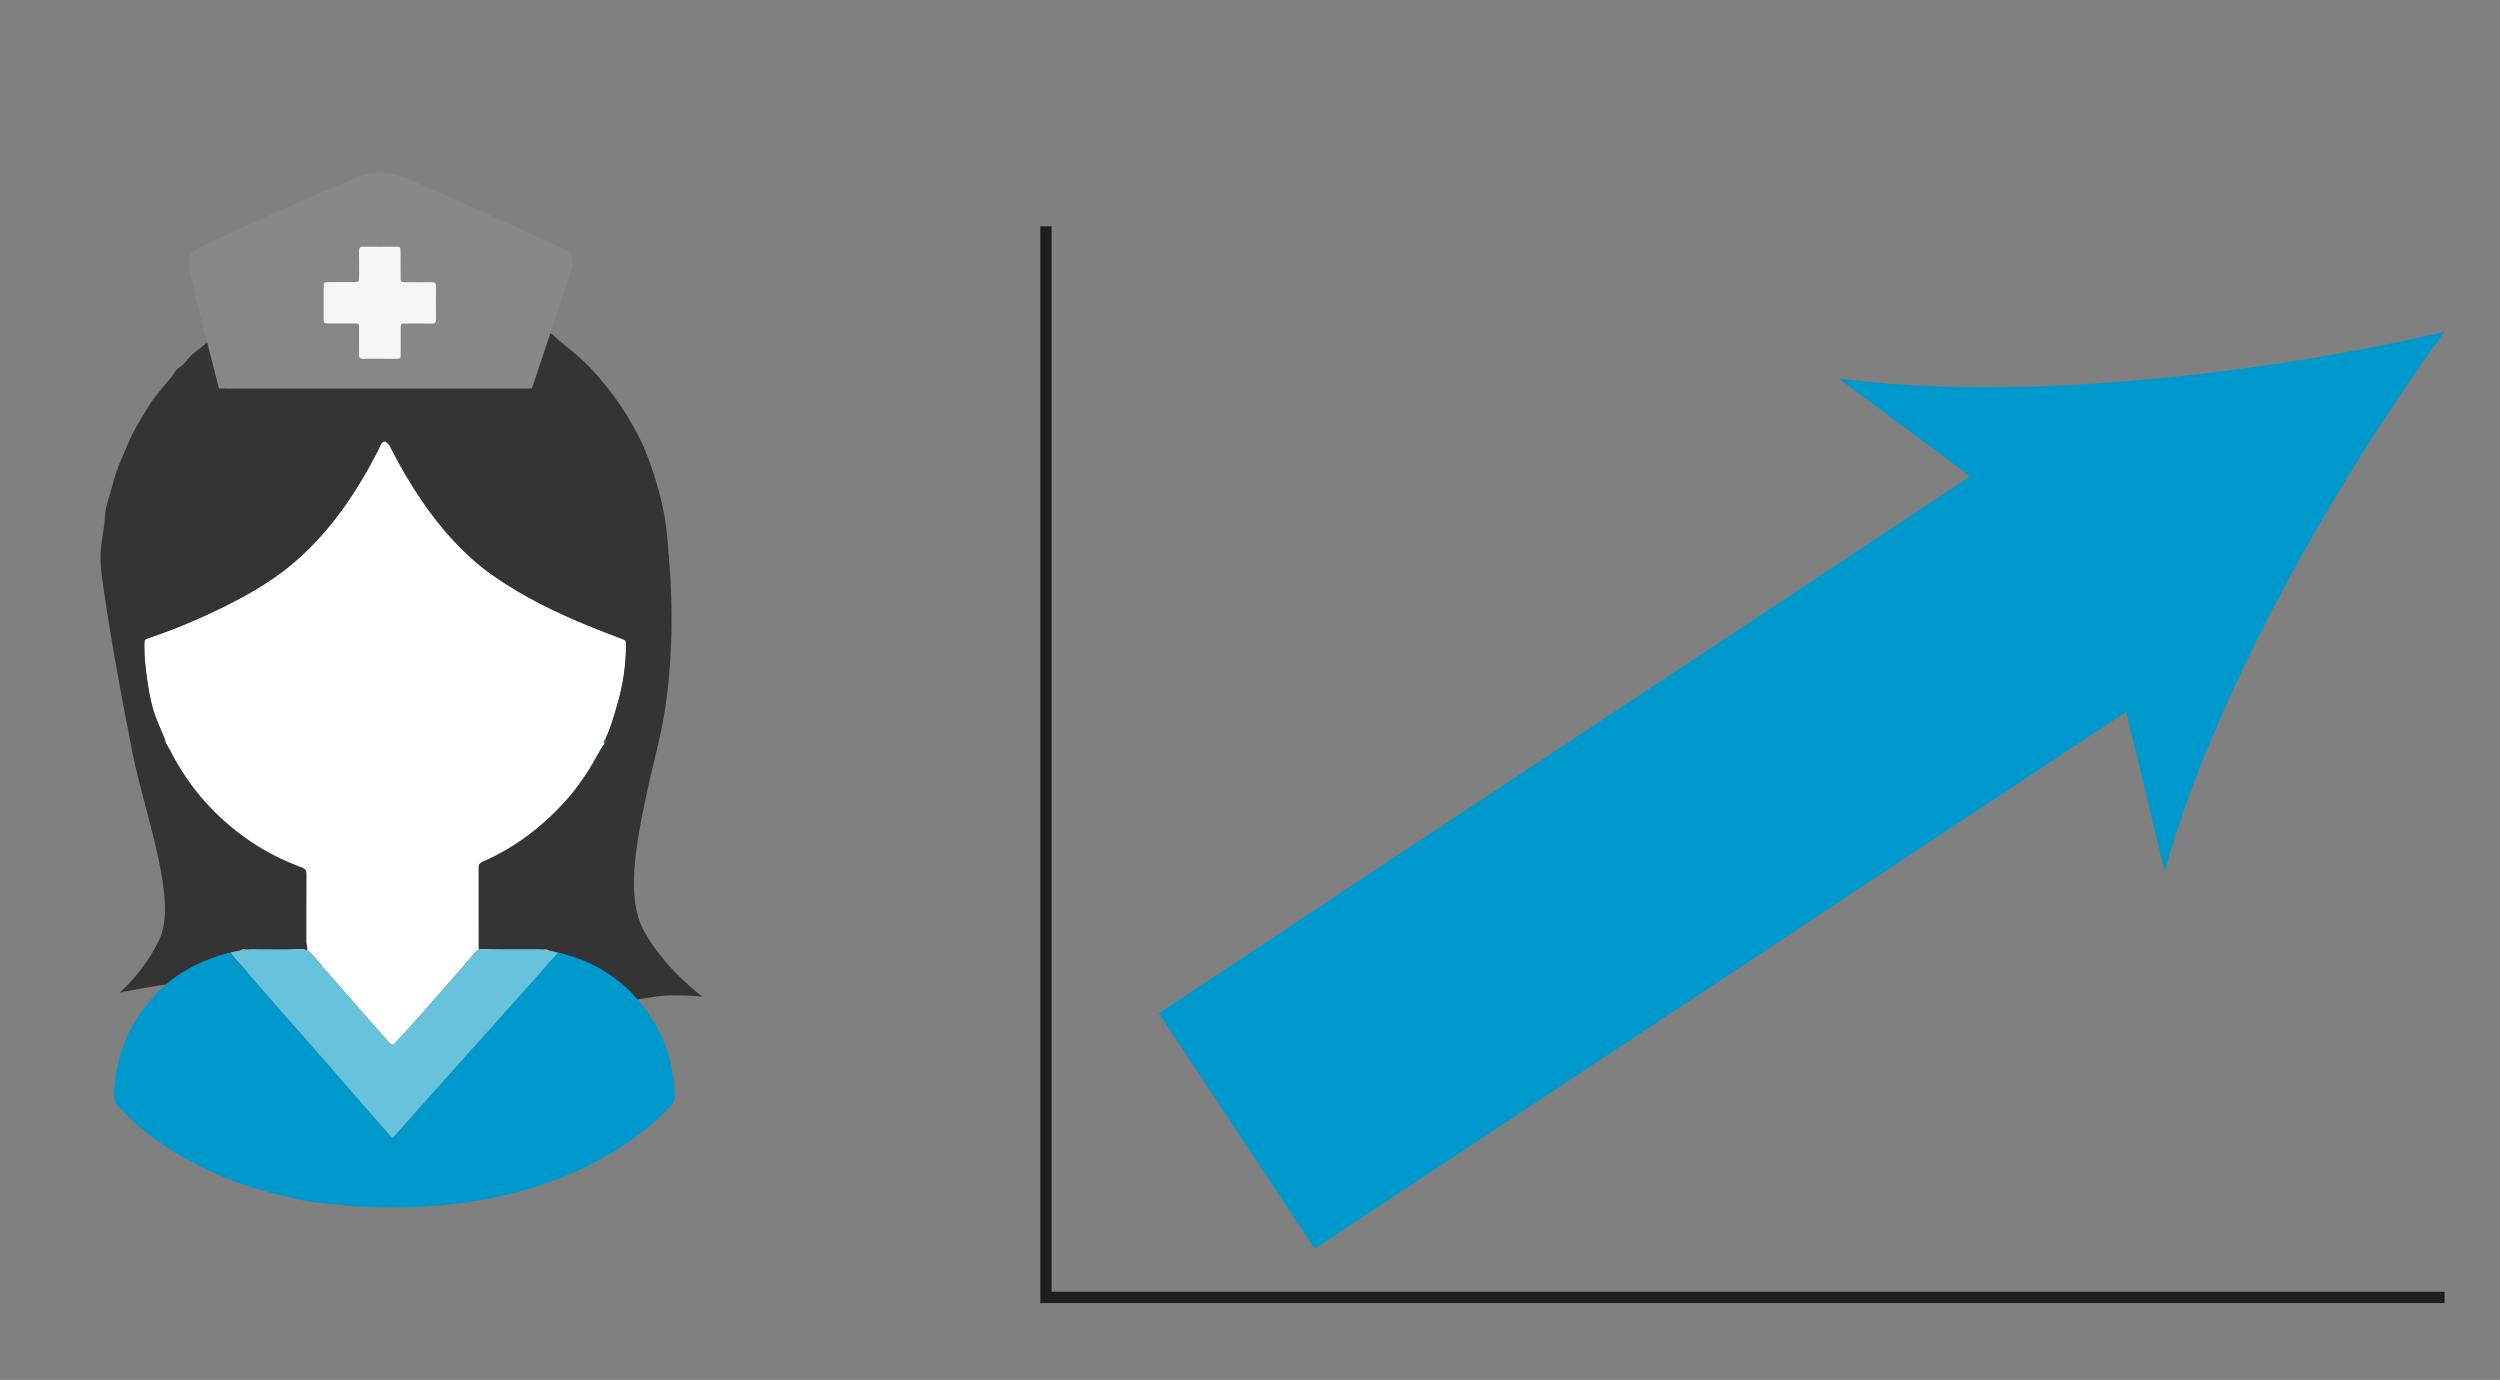 <?xml version="1.0" encoding="utf-8"?>
<!-- Generator: Adobe Illustrator 27.2.0, SVG Export Plug-In . SVG Version: 6.00 Build 0)  -->
<svg version="1.1" id="Lager_1" xmlns="http://www.w3.org/2000/svg" xmlns:xlink="http://www.w3.org/1999/xlink" x="0px" y="0px"
	 viewBox="0 0 442.51 244.25" style="enable-background:new 0 0 442.51 244.25;" xml:space="preserve">
<rect x="0" y="0" width="442.51" height="244.25" fill="#808080" stroke="none"/>
<style type="text/css">
	.st0{fill:#343434;}
	.st1{fill:#FFFFFF;}
	.st2{fill:#0099CE;}
	.st3{fill:#67C2DB;}
	.st4{fill:#878787;}
	.st5{fill:#F6F6F6;}
	.st6{fill:#137F57;}
	.st7{fill:#E3CCA5;}
	.st8{fill:none;stroke:#0099CE;stroke-width:50;stroke-miterlimit:10;}
	.st9{fill:none;stroke:#1E1E1C;stroke-width:2;stroke-miterlimit:10;}
</style>
<g>
	<path class="st0" d="M118.3,97.91c0,0,2.11,17.53-1.79,33.76c-3.9,16.22-6.09,26.71-2.44,33.28c3.65,6.58,10.24,11.45,10.24,11.45
		s-5.11-0.49-8.29,0c-3.18,0.5-3.18,0.5-3.18,0.5s-11.67-6.49-19.93-6.28c-8.26,0.2-36.25,0.17-42.3,0.55
		c-6.05,0.38-8.97,1.42-15.01,2.2c-8.61,1.1-14.39,2.31-14.39,2.31s4.27-3.62,7.03-9.47c3.26-6.91-2.68-22.3-4.79-32.97
		c-4.88-24.67-5.47-32.24-5.47-32.24L118.3,97.91z"/>
	<path class="st1" d="M106.99,131.63c-1.1,1.51-1.86,3.24-2.88,4.81c-1.15,1.78-2.38,3.49-3.77,5.06
		c-4.18,4.69-9.07,8.47-14.85,10.99c-0.56,0.24-0.78,0.51-0.78,1.11c0.01,4.45,0.01,8.91,0.01,13.36c0,0.82-0.14,1.31,0.71,1.31
		c2.74,0.01,5.74,0.09,8.47,0.1c0.41,0,0.91-0.13,1.27,0.19c-3.16,0.01-6.46-0.52-9.62-0.55c-0.63-0.01-1.1,0.15-1.51,0.65
		c-1.75,2.05-3.53,4.07-5.3,6.1c-2.82,3.23-5.65,6.46-8.57,9.6c-0.71,0.76-0.76,0.77-1.43,0.01c-2.1-2.36-4.18-4.75-6.26-7.12
		c-2.42-2.76-4.85-5.51-7.25-8.29c-0.58-0.67-1.18-0.98-2.1-0.95c-2.85,0.06-5.84,0.57-8.69,0.55c0.38-0.29,1.32,0.77,1.73,0.76
		c2.46-0.01,5.14-0.35,7.6-0.37c1.01,0,0.67-0.4,0.46-2.21c0.01-3.98-0.01-7.97,0.02-11.95c0.01-0.71-0.22-1.03-0.88-1.27
		c-3.19-1.18-6.23-2.69-9.05-4.61c-6.1-4.14-10.84-9.48-14.18-16.06c-0.21-0.41-0.47-0.8-0.71-1.21c-0.04-0.08-0.08-0.17-0.11-0.25
		l0.01,0.02c-0.02-0.13-0.05-0.26-0.08-0.39c-0.5-1.2-1.01-2.4-1.5-3.6c-0.91-2.26-1.35-4.64-1.69-7.05
		c-0.29-2.05-0.54-4.1-0.51-6.18c0.01-1,0.01-1.02,0.92-1.32c4.62-1.54,9.07-3.45,13.44-5.62c4.45-2.22,8.72-4.71,12.48-7.98
		c6.29-5.47,10.81-12.29,14.6-19.64c0.18-0.34,0.27-0.74,0.49-1.05c0.41-0.61,0.71-0.57,1.24-0.04c0.26,0.26,0.39,0.58,0.55,0.88
		c1.6,3.18,3.4,6.25,5.41,9.19c3.49,5.1,7.53,9.69,12.63,13.26c5.2,3.64,10.87,6.41,16.72,8.82c1.93,0.79,3.89,1.54,5.86,2.29
		c0.93,0.35,0.93,0.31,0.93,1.32c0,3.56-0.55,7.05-1.55,10.45c-0.61,2.11-1.2,4.23-2.17,6.22
		C106.84,131.17,106.79,131.38,106.99,131.63z"/>
	<path class="st0" d="M107.08,130.99c0.97-1.99,1.56-4.11,2.17-6.22c1-3.4,1.55-6.89,1.55-10.45c0-1,0-0.97-0.93-1.32
		c-1.96-0.74-3.91-1.49-5.86-2.29c-5.85-2.41-11.52-5.17-16.72-8.82c-5.1-3.58-9.13-8.16-12.63-13.26
		c-2.01-2.94-3.81-6.01-5.41-9.19c-0.16-0.31-0.28-0.61-0.55-0.89c-0.53-0.53-0.83-0.58-1.24,0.04c-0.21,0.31-0.31,0.71-0.49,1.05
		c-3.79,7.35-8.31,14.17-14.6,19.64c-3.76,3.27-8.03,5.76-12.48,7.98c-4.36,2.17-8.82,4.08-13.44,5.62
		c-0.91,0.31-0.91,0.32-0.92,1.32c-0.03,2.08,0.23,4.13,0.51,6.18c0.34,2.4,0.77,4.78,1.69,7.05c0.49,1.21,1,2.4,1.5,3.6
		c-0.1-0.01-0.21-0.01-0.31-0.01c-1.74-2.02-3.19-4.24-4.51-6.55c-0.53-0.93-1.04-1.87-1.57-2.8c-0.43-0.76-0.64-1.63-0.98-2.45
		c-0.87-2.11-0.57-2.84-1.16-5.06c-0.37-1.38-0.85-3-1.21-4.38c-0.21-0.79-1.35-6.84-1.45-7.69c-0.49-4.36-0.21-4.8,0.4-9.16
		c0.13-0.92,0.1-1.85,0.28-2.78c0.15-0.75,0.37-1.51,0.6-2.2c0.45-1.39,0.73-2.82,1.2-4.21c0.61-1.81,1.45-3.52,2.17-5.28
		c0.95-2.32,2.34-4.41,3.61-6.55c0.8-1.35,1.89-2.52,2.86-3.77c0.57-0.74,1.27-1.36,1.73-2.19c0.2-0.36,0.54-0.69,0.89-0.92
		c0.56-0.36,0.95-0.83,1.36-1.36c0.96-1.23,2.39-1.95,3.49-3.04c0.39-0.39,0.74-0.1,0.91,0.3c0.27,0.67,0.53,1.35,0.7,2.05
		c0.49,1.87,1.1,3.7,1.69,5.54c0.23,0.4,0.62,0.21,0.93,0.21c17.36,0.01,34.72,0.01,52.08,0.01c0.34,0,0.71,0.14,1-0.16
		c1.07-3.04,2.17-6.08,3.01-9.2c0.12-0.43,0.42-0.53,0.76-0.22c2.44,2.2,5.13,4.09,7.34,6.55c2.53,2.83,4.81,5.82,6.69,9.13
		c1.06,1.86,2.05,3.75,2.81,5.75c1.06,2.79,1.95,5.62,2.62,8.55c0.97,4.24,1.28,8.5,1.15,12.83c-0.08,2.72-0.56,5.38-1.05,8.04
		c-0.38,2.05-0.88,4.07-1.62,6c-1.03,2.71-2.05,5.42-3.6,7.93c-1.28,2.08-2.65,4.09-3.92,6.17c-0.2,0.33-0.48,0.62-0.72,0.91
		C107.31,131.02,107.2,131,107.08,130.99z"/>
	<path class="st2" d="M98.81,168.61c7.39,1.7,13.05,5.84,16.96,12.32c2.38,3.96,3.49,8.3,3.67,12.91c0.03,0.76-0.19,1.33-0.71,1.88
		c-3.1,3.36-6.7,6.1-10.62,8.43c-7.21,4.27-15.03,6.89-23.27,8.32c-2.5,0.43-5.02,0.74-7.55,0.98c-0.68-0.02-1.36-0.05-2.03,0.14
		c-0.65,0.03-1.31,0.06-1.96,0.09c-2.24,0.01-4.48,0.02-6.73,0.04c-1.91-0.11-3.83-0.13-5.73-0.35c-0.42-0.19-0.87-0.17-1.32-0.13
		c-2.09-0.27-4.21-0.38-6.26-0.83c-4.57-1.03-9.11-2.16-13.46-3.96c-5.86-2.42-11.29-5.53-16.03-9.79c-1.04-0.94-2.02-1.96-2.97-3
		c-0.45-0.49-0.64-1-0.63-1.68c0.08-3.52,0.79-6.9,2.17-10.14c0.92-2.16,2.16-4.12,3.59-5.97c3.61-4.66,8.39-7.47,13.98-9.05
		c0.3-0.08,0.6-0.15,0.9-0.22c0.19,0.44,0.5,0.78,0.82,1.13c0.76,0.83,1.51,1.68,2.26,2.53c2,2.29,3.99,4.6,6,6.89
		c1.9,2.17,3.83,4.33,5.74,6.5c2.44,2.79,4.86,5.61,7.3,8.4c2,2.29,4.03,4.57,6.03,6.86c0.49,0.56,0.5,0.56,0.95,0.04
		c1.48-1.66,2.95-3.34,4.43-4.99c2.62-2.94,5.26-5.88,7.89-8.82c3.31-3.7,6.61-7.39,9.92-11.09
		C94.38,173.56,96.6,171.09,98.81,168.61z"/>
	<path class="st3" d="M98.81,168.61c-2.21,2.47-4.43,4.95-6.64,7.42c-3.31,3.7-6.61,7.39-9.92,11.09c-2.63,2.94-5.26,5.88-7.89,8.82
		c-1.49,1.66-2.95,3.33-4.43,4.99c-0.46,0.52-0.47,0.52-0.95-0.04c-2.01-2.29-4.03-4.57-6.03-6.86c-2.44-2.8-4.85-5.61-7.3-8.4
		c-1.9-2.17-3.83-4.33-5.74-6.5c-2.01-2.29-4-4.6-6-6.89c-0.74-0.85-1.5-1.7-2.26-2.54c-0.32-0.35-0.63-0.69-0.82-1.13
		c0.55-0.1,1.09-0.22,1.63-0.32c0.41,0.07,0.81,0.02,1.18-0.19c0.31-0.01,0.61-0.04,0.92-0.05c2.85,0.01,5.7,0.06,8.55,0
		c0.91-0.01,1.52,0.29,2.1,0.95c2.4,2.78,4.83,5.53,7.25,8.29c2.08,2.38,4.16,4.76,6.26,7.12c0.67,0.76,0.72,0.76,1.43-0.01
		c2.92-3.14,5.75-6.37,8.57-9.6c1.77-2.03,3.55-4.05,5.3-6.1c0.43-0.5,0.89-0.66,1.51-0.65c3.16,0.02,6.33,0,9.49,0
		c0.31,0.02,0.62,0.03,0.94,0.04c0.37,0.21,0.76,0.25,1.18,0.18C97.72,168.38,98.26,168.49,98.81,168.61z"/>
	<path class="st4" d="M38.77,68.77c0,0-5.37-20.5-5.37-22.04c0-1.54,0.4-2.14,1.93-2.94s26.38-12.16,29.18-12.82
		c2.8-0.67,3.87-0.6,6.88,0.4c3.01,1,25.71,11.49,27.71,12.35c2,0.87,2.8,1.6,1.93,4.34c-0.87,2.74-6.88,20.7-6.88,20.7H38.77V68.77
		z"/>
	<path class="st5" d="M67.23,63.5c-0.97,0-1.96-0.02-2.93,0.01c-0.56,0.02-0.76-0.19-0.75-0.74c0.02-1.41,0.01-2.81,0.01-4.22
		c0-1.45,0.1-1.29-1.35-1.29c-1.29-0.01-2.58,0-3.87,0c-1.04-0.01-1.05-0.01-1.05-1c-0.01-1.76-0.01-3.52,0-5.28
		c0-1.04,0.01-1.05,1.12-1.05c1.36-0.01,2.74,0,4.1,0c1.03-0.01,1.04-0.01,1.05-1c0.01-1.48,0.02-2.97-0.01-4.45
		c-0.01-0.58,0.14-0.84,0.79-0.82c1.91,0.04,3.83,0.01,5.74,0.01c0.8,0.01,0.82,0.02,0.82,0.88c0.01,1.33,0,2.65,0.01,3.99
		c0.01,1.6-0.16,1.39,1.47,1.41c1.33,0.01,2.66,0.02,3.99-0.01c0.61-0.01,0.82,0.19,0.81,0.8c-0.03,1.91-0.03,3.83,0,5.74
		c0.01,0.62-0.21,0.81-0.81,0.79c-1.41-0.03-2.81-0.01-4.22-0.01c-1.28,0-1.23-0.12-1.23,1.18c0,1.41,0.01,2.81,0,4.22
		c-0.01,0.82-0.02,0.83-0.85,0.85C69.1,63.52,68.17,63.5,67.23,63.5z"/>
	<path class="st6" d="M107.08,130.99c0.11,0.01,0.22,0.01,0.34,0.03c-0.14,0.2-0.28,0.4-0.43,0.61
		C106.79,131.38,106.84,131.17,107.08,130.99z"/>
	<path class="st7" d="M43.63,168.07c-0.37,0.21-0.76,0.25-1.18,0.19C42.82,167.96,43.23,168.04,43.63,168.07z"/>
	<path class="st7" d="M97.17,168.26c-0.41,0.06-0.81,0.03-1.18-0.18C96.4,168.04,96.81,167.96,97.17,168.26z"/>
	<path class="st6" d="M28.91,131.04c0.1,0.01,0.21,0.01,0.31,0.01c0.03,0.13,0.05,0.26,0.07,0.39
		C29.08,131.39,28.99,131.23,28.91,131.04z"/>
	<path class="st6" d="M29.29,131.42c0.04,0.08,0.08,0.16,0.11,0.25C29.38,131.59,29.34,131.5,29.29,131.42z"/>
</g>
<g>
	<g>
		<line class="st8" x1="218.9" y1="200.2" x2="377.34" y2="95.36"/>
		<g>
			<path class="st2" d="M432.7,58.73c-19.65,26.9-41.06,64.78-49.54,95.51l-13.09-54.07l-44.64-33.18
				C357.02,71.2,400.26,66.31,432.7,58.73z"/>
		</g>
	</g>
</g>
<polyline class="st9" points="185.14,40.06 185.14,229.65 432.7,229.65 "/>
</svg>
